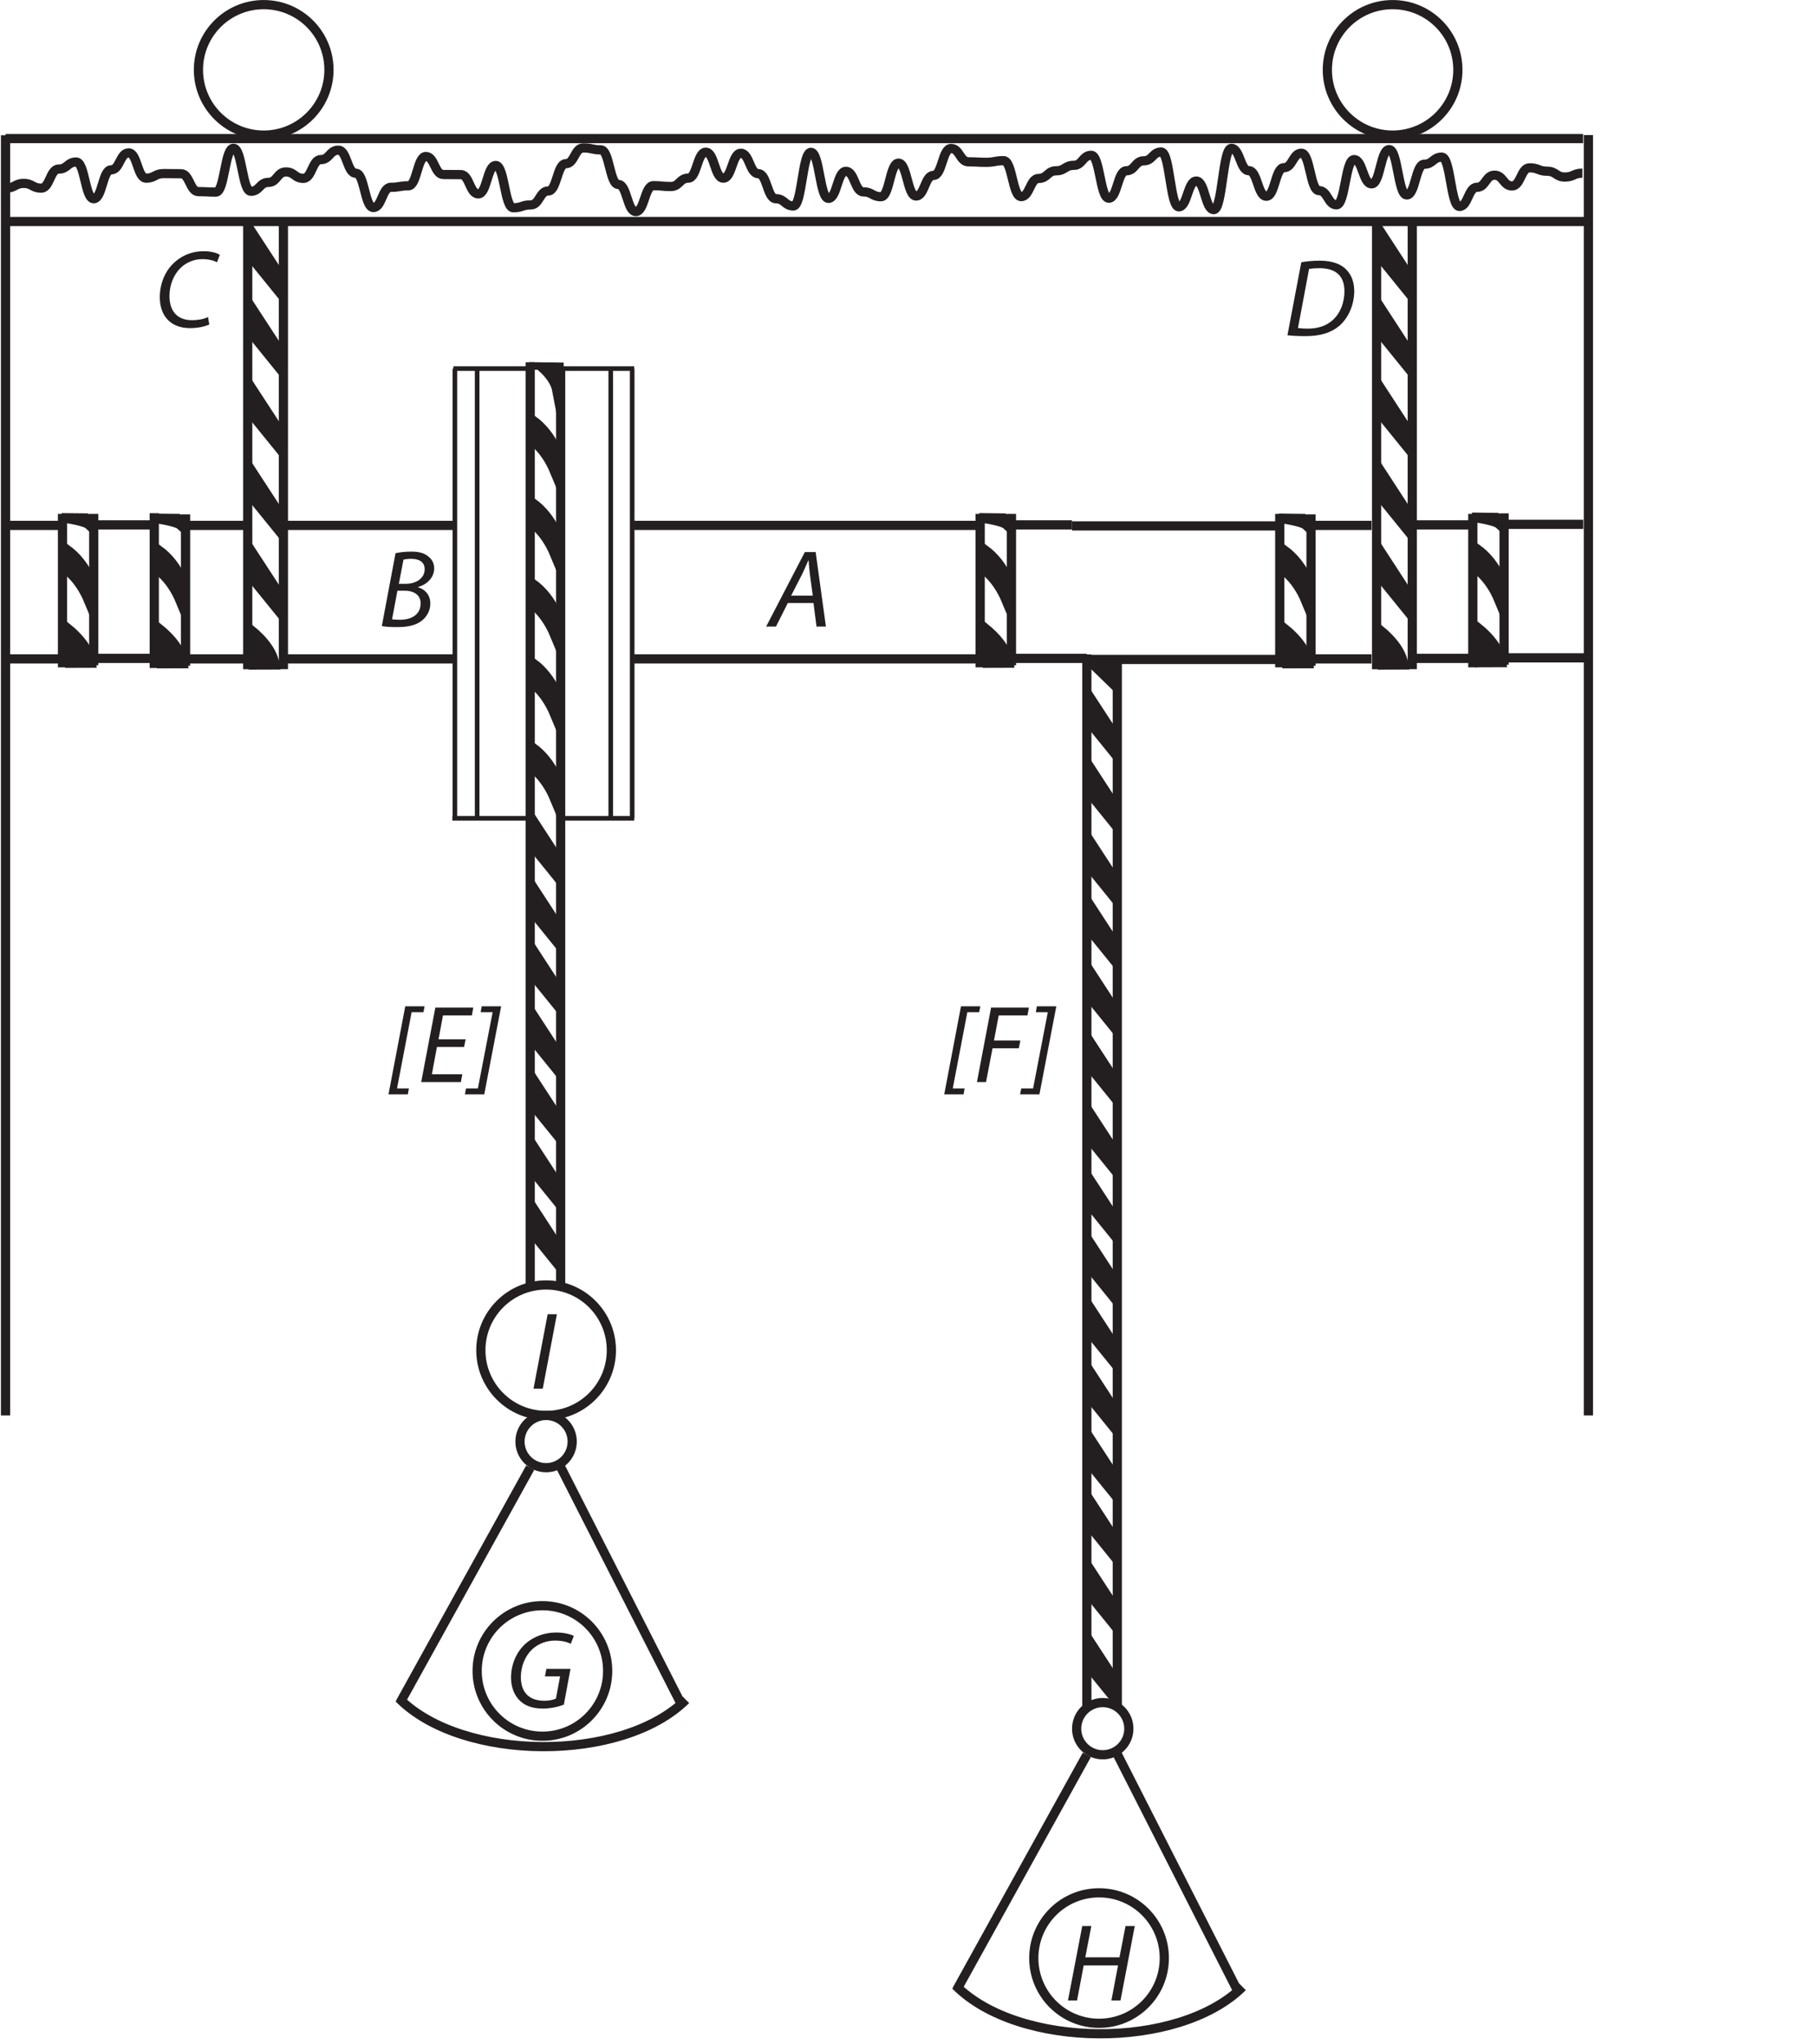 <?xml version="1.0" encoding="UTF-8"?><svg xmlns="http://www.w3.org/2000/svg" xmlns:xlink="http://www.w3.org/1999/xlink" viewBox="0 0 196.623 221.354" width="190.793pt" height="214.79pt" version="1.2">
<defs>
<g>
<symbol overflow="visible" id="glyph0-0">
<path style="stroke:none;" d="M 0 0 L 5.984 0 L 5.984 -8.375 L 0 -8.375 Z M 3 -4.734 L 0.953 -7.781 L 5.031 -7.781 Z M 3.344 -4.188 L 5.391 -7.234 L 5.391 -1.141 Z M 0.953 -0.594 L 3 -3.656 L 5.031 -0.594 Z M 0.594 -7.234 L 2.641 -4.188 L 0.594 -1.141 Z "/>
</symbol>
<symbol overflow="visible" id="glyph0-1">
<path style="stroke:none;" d="M 7.031 -4.219 L 4.422 -4.219 L 4.266 -3.406 L 5.906 -3.406 L 5.453 -1 C 5.156 -0.859 4.703 -0.766 4.219 -0.766 C 2.422 -0.766 1.656 -1.797 1.656 -3.344 C 1.656 -4.453 2.109 -5.594 2.859 -6.312 C 3.531 -6.938 4.406 -7.281 5.359 -7.281 C 6.094 -7.281 6.641 -7.141 7.062 -6.938 L 7.391 -7.781 C 7.141 -7.922 6.469 -8.156 5.484 -8.156 C 4.188 -8.156 3.031 -7.703 2.172 -6.953 C 1.125 -6.016 0.594 -4.625 0.594 -3.281 C 0.594 -2.484 0.797 -1.609 1.406 -0.922 C 2.016 -0.234 2.891 0.078 4.031 0.078 C 4.984 0.078 5.844 -0.156 6.312 -0.344 Z "/>
</symbol>
<symbol overflow="visible" id="glyph0-2">
<path style="stroke:none;" d="M 1.922 -8.062 L 0.375 0 L 1.359 0 L 2.078 -3.797 L 5.797 -3.797 L 5.078 0 L 6.062 0 L 7.609 -8.062 L 6.609 -8.062 L 5.953 -4.672 L 2.25 -4.672 L 2.906 -8.062 Z "/>
</symbol>
<symbol overflow="visible" id="glyph0-3">
<path style="stroke:none;" d="M 4.797 -2.547 L 5.125 0 L 6.141 0 L 5.031 -8.062 L 3.859 -8.062 L -0.328 0 L 0.734 0 L 2.016 -2.547 Z M 2.375 -3.344 L 3.578 -5.688 C 3.812 -6.172 4.016 -6.672 4.234 -7.156 L 4.266 -7.156 C 4.297 -6.672 4.359 -6.094 4.406 -5.672 L 4.719 -3.344 Z "/>
</symbol>
<symbol overflow="visible" id="glyph0-4">
<path style="stroke:none;" d="M 0.391 -0.062 C 0.766 0.016 1.359 0.047 2.062 0.047 C 3.141 0.047 4.031 -0.125 4.672 -0.609 C 5.188 -1 5.641 -1.656 5.641 -2.484 C 5.656 -3.453 5.031 -4.062 4.312 -4.266 L 4.312 -4.297 C 5.234 -4.531 6.062 -5.297 6.062 -6.312 C 6.062 -6.828 5.844 -7.266 5.469 -7.562 C 5.031 -7.953 4.438 -8.125 3.609 -8.125 C 2.953 -8.125 2.375 -8.062 1.875 -7.953 Z M 2.734 -7.25 C 2.891 -7.297 3.203 -7.344 3.562 -7.344 C 4.438 -7.344 5.031 -7 5.031 -6.219 C 5.031 -5.25 4.125 -4.641 2.984 -4.641 L 2.234 -4.641 Z M 2.078 -3.891 L 2.891 -3.891 C 3.797 -3.891 4.594 -3.469 4.594 -2.531 C 4.594 -1.234 3.5 -0.734 2.328 -0.75 C 2.047 -0.75 1.75 -0.766 1.5 -0.797 Z "/>
</symbol>
<symbol overflow="visible" id="glyph0-5">
<path style="stroke:none;" d="M 0.391 -0.047 C 0.906 0.016 1.641 0.047 2.344 0.047 C 3.891 0.047 5.062 -0.281 6 -1.062 C 7.031 -1.953 7.625 -3.406 7.625 -4.859 C 7.609 -5.875 7.281 -6.594 6.859 -7.047 C 6.266 -7.75 5.25 -8.125 3.891 -8.125 C 3.188 -8.125 2.5 -8.062 1.891 -7.953 Z M 2.734 -7.234 C 3.047 -7.281 3.484 -7.312 3.844 -7.312 C 5.859 -7.312 6.562 -6.25 6.562 -4.812 C 6.562 -3.672 6.172 -2.578 5.453 -1.844 C 4.781 -1.156 3.859 -0.766 2.578 -0.766 C 2.281 -0.766 1.891 -0.781 1.531 -0.828 Z "/>
</symbol>
<symbol overflow="visible" id="glyph0-6">
<path style="stroke:none;" d="M 5.812 -1.078 C 5.375 -0.844 4.703 -0.734 4.094 -0.734 C 2.297 -0.734 1.641 -1.922 1.641 -3.359 C 1.641 -4.578 2.125 -5.719 2.875 -6.422 C 3.5 -7.016 4.344 -7.344 5.188 -7.344 C 5.906 -7.344 6.469 -7.188 6.781 -7 L 7.094 -7.797 C 6.875 -7.969 6.25 -8.203 5.344 -8.203 C 4.172 -8.203 3.141 -7.812 2.312 -7.109 C 1.203 -6.188 0.594 -4.734 0.594 -3.219 C 0.594 -1.156 1.812 0.125 3.859 0.125 C 4.766 0.125 5.5 -0.062 5.953 -0.266 Z "/>
</symbol>
<symbol overflow="visible" id="glyph0-7">
<path style="stroke:none;" d="M 1.891 -8.062 L 0.359 0 L 1.359 0 L 2.891 -8.062 Z "/>
</symbol>
<symbol overflow="visible" id="glyph0-8">
<path style="stroke:none;" d="M 2.328 1.328 L 2.438 0.688 L 1.156 0.688 L 2.734 -7.562 L 4.016 -7.562 L 4.141 -8.203 L 2.047 -8.203 L 0.234 1.328 Z "/>
</symbol>
<symbol overflow="visible" id="glyph0-9">
<path style="stroke:none;" d="M 5.188 -4.625 L 2.25 -4.625 L 2.734 -7.219 L 5.859 -7.219 L 6.016 -8.062 L 1.906 -8.062 L 0.375 0 L 4.672 0 L 4.828 -0.844 L 1.531 -0.844 L 2.078 -3.797 L 5.016 -3.797 Z "/>
</symbol>
<symbol overflow="visible" id="glyph0-10">
<path style="stroke:none;" d="M 1.297 -8.203 L 1.188 -7.562 L 2.484 -7.562 L 0.891 0.688 L -0.391 0.688 L -0.516 1.328 L 1.578 1.328 L 3.406 -8.203 Z "/>
</symbol>
<symbol overflow="visible" id="glyph0-11">
<path style="stroke:none;" d="M 0.375 0 L 1.359 0 L 2.062 -3.656 L 4.906 -3.656 L 5.078 -4.5 L 2.219 -4.5 L 2.734 -7.219 L 5.844 -7.219 L 6 -8.062 L 1.906 -8.062 Z "/>
</symbol>
</g>
<clipPath id="clip1">
  <path d="M 89 200 L 149 200 L 149 220.711 L 89 220.711 Z "/>
</clipPath>
<clipPath id="clip2">
  <path d="M 89 175 L 132 175 L 132 220.711 L 89 220.711 Z "/>
</clipPath>
<clipPath id="clip3">
  <path d="M 106 175 L 149 175 L 149 220.711 L 106 220.711 Z "/>
</clipPath>
<clipPath id="clip4">
  <path d="M 97 190 L 141 190 L 141 220.711 L 97 220.711 Z "/>
</clipPath>
<clipPath id="clip5">
  <path d="M 0.098 14 L 2 14 L 2 154 L 0.098 154 Z "/>
</clipPath>
<clipPath id="clip6">
  <path d="M 0.098 14 L 172 14 L 172 16 L 0.098 16 Z "/>
</clipPath>
<clipPath id="clip7">
  <path d="M 0.098 23 L 173 23 L 173 25 L 0.098 25 Z "/>
</clipPath>
<clipPath id="clip8">
  <path d="M 0.098 53 L 24 53 L 24 86 L 0.098 86 Z "/>
</clipPath>
<clipPath id="clip9">
  <path d="M 0.098 41 L 24 41 L 24 71 L 0.098 71 Z "/>
</clipPath>
<clipPath id="clip10">
  <path d="M 0.098 45 L 24 45 L 24 80 L 0.098 80 Z "/>
</clipPath>
<clipPath id="clip11">
  <path d="M 0.098 56 L 8 56 L 8 58 L 0.098 58 Z "/>
</clipPath>
<clipPath id="clip12">
  <path d="M 0.098 70 L 8 70 L 8 72 L 0.098 72 Z "/>
</clipPath>
<clipPath id="clip13">
  <path d="M 0.098 1 L 186 1 L 186 38 L 0.098 38 Z "/>
</clipPath>
</defs>
<g id="surface1">
<path style="fill:none;stroke-width:1;stroke-linecap:butt;stroke-linejoin:miter;stroke:rgb(13.73%,12.16%,12.549%);stroke-opacity:1;stroke-miterlimit:10;" d="M -0.001 -0.002 C 6.859 -6.936 24.245 -7.034 31.179 -0.174 " transform="matrix(0.997,0,0,-0.997,43.181,183.877)"/>
<path style="fill:none;stroke-width:1;stroke-linecap:butt;stroke-linejoin:miter;stroke:rgb(13.73%,12.16%,12.549%);stroke-opacity:1;stroke-miterlimit:10;" d="M 0.001 0.001 L 14.12 25.508 " transform="matrix(0.997,0,0,-0.997,43.327,184.352)"/>
<path style="fill:none;stroke-width:1;stroke-linecap:butt;stroke-linejoin:miter;stroke:rgb(13.73%,12.16%,12.549%);stroke-opacity:1;stroke-miterlimit:10;" d="M 0.001 0.001 L -13.04 25.642 " transform="matrix(0.997,0,0,-0.997,73.706,184.419)"/>
<g style="fill:rgb(13.73%,12.16%,12.549%);fill-opacity:1;">
  <use xlink:href="#glyph0-1" x="54.737" y="184.92"/>
</g>
<path style="fill:none;stroke-width:1;stroke-linecap:butt;stroke-linejoin:miter;stroke:rgb(13.73%,12.16%,12.549%);stroke-opacity:1;stroke-miterlimit:10;" d="M 0.001 -0 C 0.001 -3.914 -3.172 -7.087 -7.086 -7.087 C -10.999 -7.087 -14.173 -3.914 -14.173 -0 C -14.173 3.914 -10.999 7.087 -7.086 7.087 C -3.172 7.087 0.001 3.914 0.001 -0 Z " transform="matrix(0.997,0,0,-0.997,65.792,180.926)"/>
<path style="fill:none;stroke-width:1;stroke-linecap:butt;stroke-linejoin:miter;stroke:rgb(13.73%,12.16%,12.549%);stroke-opacity:1;stroke-miterlimit:10;" d="M -0.001 -0 C -0.001 -1.568 -1.27 -2.837 -2.834 -2.837 C -4.401 -2.837 -5.67 -1.568 -5.67 -0 C -5.67 1.567 -4.401 2.836 -2.834 2.836 C -1.27 2.836 -0.001 1.567 -0.001 -0 Z " transform="matrix(0.997,0,0,-0.997,61.954,156.089)"/>
<g clip-path="url(#clip1)" clip-rule="nonzero">
<path style="fill:none;stroke-width:1;stroke-linecap:butt;stroke-linejoin:miter;stroke:rgb(13.73%,12.16%,12.549%);stroke-opacity:1;stroke-miterlimit:10;" d="M -0.001 0.001 C 6.859 -6.937 24.246 -7.035 31.18 -0.175 " transform="matrix(0.997,0,0,-0.997,103.45,214.966)"/>
</g>
<g clip-path="url(#clip2)" clip-rule="nonzero">
<path style="fill:none;stroke-width:1;stroke-linecap:butt;stroke-linejoin:miter;stroke:rgb(13.73%,12.16%,12.549%);stroke-opacity:1;stroke-miterlimit:10;" d="M 0.002 -0 L 14.121 25.507 " transform="matrix(0.997,0,0,-0.997,103.596,215.441)"/>
</g>
<g clip-path="url(#clip3)" clip-rule="nonzero">
<path style="fill:none;stroke-width:1;stroke-linecap:butt;stroke-linejoin:miter;stroke:rgb(13.73%,12.16%,12.549%);stroke-opacity:1;stroke-miterlimit:10;" d="M 0.002 0 L -13.04 25.645 " transform="matrix(0.997,0,0,-0.997,133.975,215.508)"/>
</g>
<g style="fill:rgb(13.73%,12.16%,12.549%);fill-opacity:1;">
  <use xlink:href="#glyph0-2" x="115.256" y="216.607"/>
</g>
<g clip-path="url(#clip4)" clip-rule="nonzero">
<path style="fill:none;stroke-width:1;stroke-linecap:butt;stroke-linejoin:miter;stroke:rgb(13.73%,12.16%,12.549%);stroke-opacity:1;stroke-miterlimit:10;" d="M 0.002 -0.001 C 0.002 -3.915 -3.171 -7.084 -7.085 -7.084 C -10.999 -7.084 -14.172 -3.915 -14.172 -0.001 C -14.172 3.913 -10.999 7.086 -7.085 7.086 C -3.171 7.086 0.002 3.913 0.002 -0.001 Z " transform="matrix(0.997,0,0,-0.997,126.061,212.015)"/>
</g>
<path style="fill:none;stroke-width:1;stroke-linecap:butt;stroke-linejoin:miter;stroke:rgb(13.73%,12.16%,12.549%);stroke-opacity:1;stroke-miterlimit:10;" d="M -0 -0.002 C -0 -1.565 -1.27 -2.834 -2.837 -2.834 C -4.4 -2.834 -5.669 -1.565 -5.669 -0.002 C -5.669 1.565 -4.4 2.835 -2.837 2.835 C -1.27 2.835 -0 1.565 -0 -0.002 Z " transform="matrix(0.997,0,0,-0.997,122.223,187.178)"/>
<g clip-path="url(#clip5)" clip-rule="nonzero">
<path style="fill:none;stroke-width:1;stroke-linecap:butt;stroke-linejoin:miter;stroke:rgb(13.73%,12.16%,12.549%);stroke-opacity:1;stroke-miterlimit:10;" d="M 0.001 0.002 L 0.001 139.039 " transform="matrix(0.997,0,0,-0.997,0.597,153.264)"/>
</g>
<path style="fill:none;stroke-width:1;stroke-linecap:butt;stroke-linejoin:miter;stroke:rgb(13.73%,12.16%,12.549%);stroke-opacity:1;stroke-miterlimit:10;" d="M 0.002 0.002 L 0.002 139.059 " transform="matrix(0.997,0,0,-0.997,171.979,153.264)"/>
<path style="fill:none;stroke-width:1;stroke-linecap:butt;stroke-linejoin:miter;stroke:rgb(13.73%,12.16%,12.549%);stroke-opacity:1;stroke-miterlimit:10;" d="M 0.001 0 L 18.625 0 " transform="matrix(0.997,0,0,-0.997,30.683,56.887)"/>
<g clip-path="url(#clip6)" clip-rule="nonzero">
<path style="fill:none;stroke-width:1;stroke-linecap:butt;stroke-linejoin:miter;stroke:rgb(13.73%,12.16%,12.549%);stroke-opacity:1;stroke-miterlimit:10;" d="M 0.001 0.002 L 171.324 0.002 " transform="matrix(0.997,0,0,-0.997,0.597,15.009)"/>
</g>
<g clip-path="url(#clip7)" clip-rule="nonzero">
<path style="fill:none;stroke-width:1;stroke-linecap:butt;stroke-linejoin:miter;stroke:rgb(13.73%,12.16%,12.549%);stroke-opacity:1;stroke-miterlimit:10;" d="M 0.001 -0.001 L 171.884 -0.001 " transform="matrix(0.997,0,0,-0.997,0.596,23.983)"/>
</g>
<g style="fill:rgb(13.73%,12.16%,12.549%);fill-opacity:1;">
  <use xlink:href="#glyph0-3" x="83.282" y="67.841"/>
</g>
<g style="fill:rgb(13.73%,12.16%,12.549%);fill-opacity:1;">
  <use xlink:href="#glyph0-4" x="40.95" y="67.853"/>
</g>
<g style="fill:rgb(13.73%,12.16%,12.549%);fill-opacity:1;">
  <use xlink:href="#glyph0-5" x="139.004" y="36.349"/>
</g>
<g style="fill:rgb(13.73%,12.16%,12.549%);fill-opacity:1;">
  <use xlink:href="#glyph0-6" x="16.708" y="35.403"/>
</g>
<path style="fill:none;stroke-width:1;stroke-linecap:butt;stroke-linejoin:miter;stroke:rgb(13.73%,12.16%,12.549%);stroke-opacity:1;stroke-miterlimit:10;" d="M 0.001 0.001 L 0.001 48.646 " transform="matrix(0.997,0,0,-0.997,30.683,72.458)"/>
<path style="fill:none;stroke-width:1;stroke-linecap:butt;stroke-linejoin:miter;stroke:rgb(13.73%,12.16%,12.549%);stroke-opacity:1;stroke-miterlimit:10;" d="M 0.001 -0.001 C 0.001 -3.915 -3.172 -7.084 -7.086 -7.084 C -10.999 -7.084 -14.173 -3.915 -14.173 -0.001 C -14.173 3.912 -10.999 7.086 -7.086 7.086 C -3.172 7.086 0.001 3.912 0.001 -0.001 Z " transform="matrix(0.997,0,0,-0.997,66.194,146.198)"/>
<g style="fill:rgb(13.73%,12.16%,12.549%);fill-opacity:1;">
  <use xlink:href="#glyph0-7" x="57.405" y="150.364"/>
</g>
<path style="fill:none;stroke-width:0.5;stroke-linecap:butt;stroke-linejoin:miter;stroke:rgb(13.73%,12.16%,12.549%);stroke-opacity:1;stroke-miterlimit:10;" d="M 0.001 0 L 0.001 48.834 " transform="matrix(0.997,0,0,-0.997,66.124,88.602)"/>
<path style="fill:none;stroke-width:0.5;stroke-linecap:butt;stroke-linejoin:miter;stroke:rgb(13.73%,12.16%,12.549%);stroke-opacity:1;stroke-miterlimit:10;" d="M 0.001 0 L 0.001 48.834 " transform="matrix(0.997,0,0,-0.997,51.66,88.602)"/>
<path style="fill:none;stroke-width:1;stroke-linecap:butt;stroke-linejoin:miter;stroke:rgb(13.73%,12.16%,12.549%);stroke-opacity:1;stroke-miterlimit:10;" d="M -0.001 -0.001 L -0.001 99.777 " transform="matrix(0.997,0,0,-0.997,60.704,139.178)"/>
<path style="fill:none;stroke-width:1;stroke-linecap:butt;stroke-linejoin:miter;stroke:rgb(13.73%,12.16%,12.549%);stroke-opacity:1;stroke-miterlimit:10;" d="M 0.001 -0.002 L 0.001 100.063 " transform="matrix(0.997,0,0,-0.997,57.405,138.99)"/>
<path style="fill:none;stroke-width:0.5;stroke-linecap:butt;stroke-linejoin:miter;stroke:rgb(13.73%,12.16%,12.549%);stroke-opacity:1;stroke-miterlimit:10;" d="M -0.001 -0.001 L 8.336 -0.001 " transform="matrix(0.997,0,0,-0.997,49.094,39.909)"/>
<path style="fill:none;stroke-width:0.5;stroke-linecap:butt;stroke-linejoin:miter;stroke:rgb(13.73%,12.16%,12.549%);stroke-opacity:1;stroke-miterlimit:10;" d="M 0.002 0 L 0.002 48.834 " transform="matrix(0.997,0,0,-0.997,68.447,88.602)"/>
<path style="fill:none;stroke-width:0.5;stroke-linecap:butt;stroke-linejoin:miter;stroke:rgb(13.73%,12.16%,12.549%);stroke-opacity:1;stroke-miterlimit:10;" d="M 0 0 L 0 48.834 " transform="matrix(0.997,0,0,-0.997,49.253,88.602)"/>
<path style="fill:none;stroke-width:0.5;stroke-linecap:butt;stroke-linejoin:miter;stroke:rgb(13.73%,12.16%,12.549%);stroke-opacity:1;stroke-miterlimit:10;" d="M 0.002 0 L 8.221 0 " transform="matrix(0.997,0,0,-0.997,48.975,88.602)"/>
<path style="fill:none;stroke-width:1;stroke-linecap:butt;stroke-linejoin:miter;stroke:rgb(13.73%,12.16%,12.549%);stroke-opacity:1;stroke-miterlimit:10;" d="M 0.001 0.001 L 18.625 0.001 " transform="matrix(0.997,0,0,-0.997,30.683,71.345)"/>
<path style="fill:none;stroke-width:0.5;stroke-linecap:butt;stroke-linejoin:miter;stroke:rgb(13.73%,12.16%,12.549%);stroke-opacity:1;stroke-miterlimit:10;" d="M 0.002 0 L 7.939 0 " transform="matrix(0.997,0,0,-0.997,60.752,88.602)"/>
<path style="fill:none;stroke-width:0.5;stroke-linecap:butt;stroke-linejoin:miter;stroke:rgb(13.73%,12.16%,12.549%);stroke-opacity:1;stroke-miterlimit:10;" d="M 0.001 -0.001 L 8.079 -0.001 " transform="matrix(0.997,0,0,-0.997,60.609,39.909)"/>
<path style="fill:none;stroke-width:0.25;stroke-linecap:butt;stroke-linejoin:miter;stroke:rgb(13.73%,12.16%,12.549%);stroke-opacity:1;stroke-miterlimit:10;" d="M -0.002 -0.001 L 8.335 -0.001 " transform="matrix(0.997,0,0,-0.997,53.342,39.909)"/>
<path style=" stroke:none;fill-rule:nonzero;fill:rgb(13.73%,12.16%,12.549%);fill-opacity:1;" d="M 60.531 39.754 C 60.52 40.602 60.441 41.453 60.301 42.305 C 60.141 41.445 59.578 40.586 58.613 39.73 C 59.254 39.738 59.895 39.746 60.531 39.754 "/>
<path style="fill:none;stroke-width:1;stroke-linecap:butt;stroke-linejoin:miter;stroke:rgb(13.73%,12.16%,12.549%);stroke-opacity:1;stroke-miterlimit:10;" d="M 0 -0.001 C -0.012 -0.851 -0.09 -1.706 -0.231 -2.56 C -0.392 -1.698 -0.956 -0.836 -1.923 0.022 C -1.281 0.014 -0.638 0.007 0 -0.001 Z " transform="matrix(0.997,0,0,-0.997,60.531,39.753)"/>
<path style="fill-rule:nonzero;fill:rgb(13.73%,12.16%,12.549%);fill-opacity:1;stroke-width:1;stroke-linecap:butt;stroke-linejoin:miter;stroke:rgb(13.73%,12.16%,12.549%);stroke-opacity:1;stroke-miterlimit:10;" d="M 0.002 -0.001 L -0.163 -2.344 L -2.651 0.074 Z " transform="matrix(0.997,0,0,-0.997,120.49,71.55)"/>
<path style="fill-rule:nonzero;fill:rgb(13.73%,12.16%,12.549%);fill-opacity:1;stroke-width:1;stroke-linecap:butt;stroke-linejoin:miter;stroke:rgb(13.73%,12.16%,12.549%);stroke-opacity:1;stroke-miterlimit:10;" d="M 0 -0.001 L 0.024 -2.148 L -2.315 0.735 L -2.342 3.599 Z " transform="matrix(0.997,0,0,-0.997,60.285,120.753)"/>
<path style="fill-rule:nonzero;fill:rgb(13.73%,12.16%,12.549%);fill-opacity:1;stroke-width:1;stroke-linecap:butt;stroke-linejoin:miter;stroke:rgb(13.73%,12.16%,12.549%);stroke-opacity:1;stroke-miterlimit:10;" d="M 0.001 0.002 L 0.02 -2.145 L -2.315 0.734 L -2.342 3.598 Z " transform="matrix(0.997,0,0,-0.997,120.554,181.65)"/>
<path style="fill-rule:nonzero;fill:rgb(13.73%,12.16%,12.549%);fill-opacity:1;stroke-width:1;stroke-linecap:butt;stroke-linejoin:miter;stroke:rgb(13.73%,12.16%,12.549%);stroke-opacity:1;stroke-miterlimit:10;" d="M 0.001 0 L 0.021 -2.147 L -2.314 0.733 L -2.342 3.601 Z " transform="matrix(0.997,0,0,-0.997,60.073,134.395)"/>
<path style="fill-rule:nonzero;fill:rgb(13.73%,12.16%,12.549%);fill-opacity:1;stroke-width:1;stroke-linecap:butt;stroke-linejoin:miter;stroke:rgb(13.73%,12.16%,12.549%);stroke-opacity:1;stroke-miterlimit:10;" d="M 0.001 0.001 L 0.021 -2.146 L -2.314 0.734 L -2.342 3.601 Z " transform="matrix(0.997,0,0,-0.997,60.073,127.653)"/>
<path style="fill-rule:nonzero;fill:rgb(13.73%,12.16%,12.549%);fill-opacity:1;stroke-width:1;stroke-linecap:butt;stroke-linejoin:miter;stroke:rgb(13.73%,12.16%,12.549%);stroke-opacity:1;stroke-miterlimit:10;" d="M 0 -0.002 L 0.024 -2.149 L -2.311 0.735 L -2.343 3.598 Z " transform="matrix(0.997,0,0,-0.997,59.883,113.209)"/>
<path style="fill-rule:nonzero;fill:rgb(13.73%,12.16%,12.549%);fill-opacity:1;stroke-width:1;stroke-linecap:butt;stroke-linejoin:miter;stroke:rgb(13.73%,12.16%,12.549%);stroke-opacity:1;stroke-miterlimit:10;" d="M 0.001 -0.001 L 0.02 -2.148 L -2.315 0.736 L -2.342 3.6 Z " transform="matrix(0.997,0,0,-0.997,120.554,94.96)"/>
<path style="fill-rule:nonzero;fill:rgb(13.73%,12.16%,12.549%);fill-opacity:1;stroke-width:1;stroke-linecap:butt;stroke-linejoin:miter;stroke:rgb(13.73%,12.16%,12.549%);stroke-opacity:1;stroke-miterlimit:10;" d="M 0 0 L 0.024 -2.147 L -2.311 0.733 L -2.343 3.601 Z " transform="matrix(0.997,0,0,-0.997,59.883,106.188)"/>
<path style="fill-rule:nonzero;fill:rgb(13.73%,12.16%,12.549%);fill-opacity:1;stroke-width:1;stroke-linecap:butt;stroke-linejoin:miter;stroke:rgb(13.73%,12.16%,12.549%);stroke-opacity:1;stroke-miterlimit:10;" d="M 0.001 -0.002 L 0.02 -2.149 L -2.315 0.735 L -2.342 3.598 Z " transform="matrix(0.997,0,0,-0.997,120.554,109.053)"/>
<path style="fill-rule:nonzero;fill:rgb(13.73%,12.16%,12.549%);fill-opacity:1;stroke-width:1;stroke-linecap:butt;stroke-linejoin:miter;stroke:rgb(13.73%,12.16%,12.549%);stroke-opacity:1;stroke-miterlimit:10;" d="M 0.002 0 L 0.021 -2.147 L -2.313 0.733 L -2.345 3.601 Z " transform="matrix(0.997,0,0,-0.997,120.342,79.059)"/>
<path style="fill-rule:nonzero;fill:rgb(13.73%,12.16%,12.549%);fill-opacity:1;stroke-width:1;stroke-linecap:butt;stroke-linejoin:miter;stroke:rgb(13.73%,12.16%,12.549%);stroke-opacity:1;stroke-miterlimit:10;" d="M 0 0.001 L 0.024 -2.145 L -2.311 0.734 L -2.343 3.602 Z " transform="matrix(0.997,0,0,-0.997,59.883,99.388)"/>
<path style="fill-rule:nonzero;fill:rgb(13.73%,12.16%,12.549%);fill-opacity:1;stroke-width:1;stroke-linecap:butt;stroke-linejoin:miter;stroke:rgb(13.73%,12.16%,12.549%);stroke-opacity:1;stroke-miterlimit:10;" d="M 0.002 0 L 0.021 -2.147 L -2.313 0.733 L -2.345 3.6 Z " transform="matrix(0.997,0,0,-0.997,120.342,173.477)"/>
<path style="fill-rule:nonzero;fill:rgb(13.73%,12.16%,12.549%);fill-opacity:1;stroke-width:1;stroke-linecap:butt;stroke-linejoin:miter;stroke:rgb(13.73%,12.16%,12.549%);stroke-opacity:1;stroke-miterlimit:10;" d="M 0.001 -0 L 0.02 -2.147 L -2.315 0.732 L -2.342 3.6 Z " transform="matrix(0.997,0,0,-0.997,120.152,116.074)"/>
<path style="fill-rule:nonzero;fill:rgb(13.73%,12.16%,12.549%);fill-opacity:1;stroke-width:1;stroke-linecap:butt;stroke-linejoin:miter;stroke:rgb(13.73%,12.16%,12.549%);stroke-opacity:1;stroke-miterlimit:10;" d="M -0 -0.001 L 0.023 -2.148 L -2.312 0.735 L -2.343 3.599 Z " transform="matrix(0.997,0,0,-0.997,60.285,92.772)"/>
<path style=" stroke:none;fill-rule:nonzero;fill:rgb(13.73%,12.16%,12.549%);fill-opacity:1;" d="M 60.219 66.359 C 60.164 67.16 60.105 67.957 60.047 68.758 C 59.527 67.508 58.84 66.488 57.977 65.691 C 57.883 64.852 57.789 64.016 57.688 63.18 C 58.746 63.957 59.59 65.016 60.219 66.359 "/>
<path style="fill:none;stroke-width:1;stroke-linecap:butt;stroke-linejoin:miter;stroke:rgb(13.73%,12.16%,12.549%);stroke-opacity:1;stroke-miterlimit:10;" d="M -0.002 0.001 C -0.057 -0.802 -0.115 -1.601 -0.174 -2.404 C -0.695 -1.151 -1.385 -0.128 -2.251 0.671 C -2.345 1.513 -2.439 2.352 -2.54 3.19 C -1.479 2.411 -0.633 1.349 -0.002 0.001 Z " transform="matrix(0.997,0,0,-0.997,60.221,66.361)"/>
<path style="fill-rule:nonzero;fill:rgb(13.73%,12.16%,12.549%);fill-opacity:1;stroke-width:1;stroke-linecap:butt;stroke-linejoin:miter;stroke:rgb(13.73%,12.16%,12.549%);stroke-opacity:1;stroke-miterlimit:10;" d="M 0.002 0.001 L 0.022 -2.146 L -2.313 0.733 L -2.345 3.601 Z " transform="matrix(0.997,0,0,-0.997,29.709,54.747)"/>
<path style="fill-rule:nonzero;fill:rgb(13.73%,12.16%,12.549%);fill-opacity:1;stroke-width:1;stroke-linecap:butt;stroke-linejoin:miter;stroke:rgb(13.73%,12.16%,12.549%);stroke-opacity:1;stroke-miterlimit:10;" d="M 0.001 -0.001 L 0.02 -2.148 L -2.315 0.736 L -2.342 3.599 Z " transform="matrix(0.997,0,0,-0.997,120.554,86.964)"/>
<path style="fill-rule:nonzero;fill:rgb(13.73%,12.16%,12.549%);fill-opacity:1;stroke-width:1;stroke-linecap:butt;stroke-linejoin:miter;stroke:rgb(13.73%,12.16%,12.549%);stroke-opacity:1;stroke-miterlimit:10;" d="M 0.001 -0.001 L 0.02 -2.148 L -2.315 0.735 L -2.342 3.599 Z " transform="matrix(0.997,0,0,-0.997,120.152,101.28)"/>
<path style=" stroke:none;fill-rule:nonzero;fill:rgb(13.73%,12.16%,12.549%);fill-opacity:1;" d="M 60.223 48.664 C 60.164 49.461 60.105 50.258 60.047 51.059 C 59.527 49.812 58.84 48.789 57.977 47.992 C 57.883 47.152 57.789 46.316 57.688 45.48 C 58.75 46.258 59.594 47.316 60.223 48.664 "/>
<path style="fill:none;stroke-width:1;stroke-linecap:butt;stroke-linejoin:miter;stroke:rgb(13.73%,12.16%,12.549%);stroke-opacity:1;stroke-miterlimit:10;" d="M 0.002 -0.002 C -0.057 -0.801 -0.116 -1.6 -0.175 -2.403 C -0.696 -1.154 -1.385 -0.127 -2.251 0.672 C -2.345 1.514 -2.439 2.353 -2.541 3.191 C -1.475 2.411 -0.629 1.35 0.002 -0.002 Z " transform="matrix(0.997,0,0,-0.997,60.221,48.662)"/>
<path style=" stroke:none;fill-rule:nonzero;fill:rgb(13.73%,12.16%,12.549%);fill-opacity:1;" d="M 60.223 57.621 C 60.164 58.422 60.105 59.219 60.047 60.02 C 59.527 58.77 58.84 57.75 57.977 56.953 C 57.883 56.113 57.789 55.277 57.688 54.441 C 58.75 55.219 59.594 56.277 60.223 57.621 "/>
<path style="fill:none;stroke-width:1;stroke-linecap:butt;stroke-linejoin:miter;stroke:rgb(13.73%,12.16%,12.549%);stroke-opacity:1;stroke-miterlimit:10;" d="M 0.002 0.002 C -0.057 -0.801 -0.116 -1.601 -0.175 -2.404 C -0.696 -1.15 -1.385 -0.128 -2.251 0.672 C -2.345 1.514 -2.439 2.352 -2.541 3.191 C -1.475 2.411 -0.629 1.349 0.002 0.002 Z " transform="matrix(0.997,0,0,-0.997,60.221,57.623)"/>
<path style=" stroke:none;fill-rule:nonzero;fill:rgb(13.73%,12.16%,12.549%);fill-opacity:1;" d="M 60.219 84.109 C 60.164 84.906 60.105 85.707 60.047 86.508 C 59.527 85.258 58.84 84.238 57.977 83.441 C 57.883 82.602 57.789 81.766 57.688 80.93 C 58.746 81.703 59.59 82.766 60.219 84.109 "/>
<path style="fill:none;stroke-width:1;stroke-linecap:butt;stroke-linejoin:miter;stroke:rgb(13.73%,12.16%,12.549%);stroke-opacity:1;stroke-miterlimit:10;" d="M -0.002 0.001 C -0.057 -0.799 -0.115 -1.602 -0.174 -2.405 C -0.695 -1.151 -1.385 -0.129 -2.251 0.671 C -2.345 1.513 -2.439 2.351 -2.54 3.19 C -1.479 2.414 -0.633 1.348 -0.002 0.001 Z " transform="matrix(0.997,0,0,-0.997,60.221,84.11)"/>
<path style=" stroke:none;fill-rule:nonzero;fill:rgb(13.73%,12.16%,12.549%);fill-opacity:1;" d="M 60.223 74.945 C 60.164 75.742 60.105 76.543 60.047 77.344 C 59.527 76.094 58.84 75.07 57.977 74.277 C 57.883 73.438 57.789 72.598 57.688 71.766 C 58.75 72.539 59.594 73.602 60.223 74.945 "/>
<path style="fill:none;stroke-width:1;stroke-linecap:butt;stroke-linejoin:miter;stroke:rgb(13.73%,12.16%,12.549%);stroke-opacity:1;stroke-miterlimit:10;" d="M 0.002 0 C -0.057 -0.799 -0.116 -1.602 -0.175 -2.405 C -0.696 -1.152 -1.385 -0.125 -2.251 0.67 C -2.345 1.512 -2.439 2.355 -2.541 3.189 C -1.475 2.413 -0.629 1.348 0.002 0 Z " transform="matrix(0.997,0,0,-0.997,60.221,74.945)"/>
<path style=" stroke:none;fill-rule:nonzero;fill:rgb(13.73%,12.16%,12.549%);fill-opacity:1;" d="M 26.996 68.039 C 26.922 69.363 27.035 70.688 27.328 72.012 C 28.145 72.012 28.961 72.008 29.777 72.004 C 29.582 70.684 28.652 69.363 26.996 68.039 "/>
<path style="fill:none;stroke-width:1;stroke-linecap:butt;stroke-linejoin:miter;stroke:rgb(13.73%,12.16%,12.549%);stroke-opacity:1;stroke-miterlimit:10;" d="M 0.001 -0.001 C -0.073 -1.329 0.041 -2.657 0.334 -3.985 C 1.153 -3.985 1.972 -3.981 2.791 -3.977 C 2.595 -2.653 1.662 -1.329 0.001 -0.001 Z " transform="matrix(0.997,0,0,-0.997,26.995,68.038)"/>
<path style="fill:none;stroke-width:1;stroke-linecap:butt;stroke-linejoin:miter;stroke:rgb(13.73%,12.16%,12.549%);stroke-opacity:1;stroke-miterlimit:10;" d="M 0.001 0.001 L 0.001 48.654 " transform="matrix(0.997,0,0,-0.997,26.819,72.466)"/>
<path style="fill-rule:nonzero;fill:rgb(13.73%,12.16%,12.549%);fill-opacity:1;stroke-width:1;stroke-linecap:butt;stroke-linejoin:miter;stroke:rgb(13.73%,12.16%,12.549%);stroke-opacity:1;stroke-miterlimit:10;" d="M 0.002 0.001 L 0.022 -2.146 L -2.313 0.734 L -2.345 3.601 Z " transform="matrix(0.997,0,0,-0.997,29.709,45.786)"/>
<path style="fill-rule:nonzero;fill:rgb(13.73%,12.16%,12.549%);fill-opacity:1;stroke-width:1;stroke-linecap:butt;stroke-linejoin:miter;stroke:rgb(13.73%,12.16%,12.549%);stroke-opacity:1;stroke-miterlimit:10;" d="M 0.002 -0.001 L 0.022 -2.148 L -2.313 0.736 L -2.345 3.599 Z " transform="matrix(0.997,0,0,-0.997,29.709,37.077)"/>
<path style="fill-rule:nonzero;fill:rgb(13.73%,12.16%,12.549%);fill-opacity:1;stroke-width:1;stroke-linecap:butt;stroke-linejoin:miter;stroke:rgb(13.73%,12.16%,12.549%);stroke-opacity:1;stroke-miterlimit:10;" d="M 0.002 -0.001 L 0.022 -2.148 L -2.313 0.736 L -2.345 3.6 Z " transform="matrix(0.997,0,0,-0.997,29.709,28.87)"/>
<path style="fill-rule:nonzero;fill:rgb(13.73%,12.16%,12.549%);fill-opacity:1;stroke-width:1;stroke-linecap:butt;stroke-linejoin:miter;stroke:rgb(13.73%,12.16%,12.549%);stroke-opacity:1;stroke-miterlimit:10;" d="M 0.002 -0 L 0.022 -2.147 L -2.313 0.732 L -2.345 3.6 Z " transform="matrix(0.997,0,0,-0.997,29.709,63.484)"/>
<path style="fill:none;stroke-width:1;stroke-linecap:butt;stroke-linejoin:miter;stroke:rgb(13.73%,12.16%,12.549%);stroke-opacity:1;stroke-miterlimit:10;" d="M 0.001 0.001 L 6.571 0.001 " transform="matrix(0.997,0,0,-0.997,20.089,71.345)"/>
<path style="fill:none;stroke-width:1;stroke-linecap:butt;stroke-linejoin:miter;stroke:rgb(13.73%,12.16%,12.549%);stroke-opacity:1;stroke-miterlimit:10;" d="M 0.001 0.001 L 6.571 0.001 " transform="matrix(0.997,0,0,-0.997,20.089,56.888)"/>
<path style="fill:none;stroke-width:1;stroke-linecap:butt;stroke-linejoin:miter;stroke:rgb(13.73%,12.16%,12.549%);stroke-opacity:1;stroke-miterlimit:10;" d="M 0.001 -0 L 0.001 16.442 " transform="matrix(0.997,0,0,-0.997,20.089,72.089)"/>
<path style="fill:none;stroke-width:1;stroke-linecap:butt;stroke-linejoin:miter;stroke:rgb(13.73%,12.16%,12.549%);stroke-opacity:1;stroke-miterlimit:10;" d="M -0.001 0.001 L -0.001 16.812 " transform="matrix(0.997,0,0,-0.997,16.704,72.329)"/>
<path style=" stroke:none;fill-rule:nonzero;fill:rgb(13.73%,12.16%,12.549%);fill-opacity:1;" d="M 17.055 67.898 C 16.984 69.223 17.098 70.547 17.391 71.871 C 18.207 71.871 19.02 71.867 19.84 71.863 C 19.645 70.543 18.715 69.219 17.055 67.898 "/>
<path style="fill:none;stroke-width:1;stroke-linecap:butt;stroke-linejoin:miter;stroke:rgb(13.73%,12.16%,12.549%);stroke-opacity:1;stroke-miterlimit:10;" d="M -0.002 -0.001 C -0.072 -1.329 0.041 -2.658 0.335 -3.986 C 1.154 -3.986 1.969 -3.982 2.792 -3.978 C 2.596 -2.654 1.663 -1.326 -0.002 -0.001 Z " transform="matrix(0.997,0,0,-0.997,17.056,67.897)"/>
<path style=" stroke:none;fill-rule:nonzero;fill:rgb(13.73%,12.16%,12.549%);fill-opacity:1;" d="M 19.289 56.141 C 19.602 56.391 19.691 56.641 19.559 56.887 C 19.281 56.629 18.301 56.367 16.609 56.109 C 17.523 56.121 18.418 56.133 19.289 56.141 "/>
<path style="fill:none;stroke-width:1;stroke-linecap:butt;stroke-linejoin:miter;stroke:rgb(13.73%,12.16%,12.549%);stroke-opacity:1;stroke-miterlimit:10;" d="M -0.001 0.002 C 0.312 -0.249 0.402 -0.5 0.269 -0.747 C -0.009 -0.488 -0.992 -0.226 -2.689 0.033 C -1.772 0.021 -0.875 0.009 -0.001 0.002 Z " transform="matrix(0.997,0,0,-0.997,19.29,56.142)"/>
<path style=" stroke:none;fill-rule:nonzero;fill:rgb(13.73%,12.16%,12.549%);fill-opacity:1;" d="M 19.707 62.719 C 19.648 63.516 19.59 64.316 19.531 65.117 C 19.016 63.867 18.324 62.844 17.465 62.051 C 17.371 61.211 17.273 60.371 17.176 59.539 C 18.234 60.312 19.078 61.375 19.707 62.719 "/>
<path style="fill:none;stroke-width:1;stroke-linecap:butt;stroke-linejoin:miter;stroke:rgb(13.73%,12.16%,12.549%);stroke-opacity:1;stroke-miterlimit:10;" d="M 0.001 0 C -0.058 -0.799 -0.117 -1.602 -0.176 -2.405 C -0.693 -1.152 -1.386 -0.125 -2.248 0.67 C -2.342 1.512 -2.44 2.355 -2.538 3.189 C -1.476 2.413 -0.63 1.348 0.001 0 Z " transform="matrix(0.997,0,0,-0.997,19.706,62.719)"/>
<path style="fill:none;stroke-width:1;stroke-linecap:butt;stroke-linejoin:miter;stroke:rgb(13.73%,12.16%,12.549%);stroke-opacity:1;stroke-miterlimit:10;" d="M -0.002 -0.001 L 6.572 -0.001 " transform="matrix(0.997,0,0,-0.997,10.15,71.289)"/>
<path style="fill:none;stroke-width:1;stroke-linecap:butt;stroke-linejoin:miter;stroke:rgb(13.73%,12.16%,12.549%);stroke-opacity:1;stroke-miterlimit:10;" d="M -0.002 -0.001 L 6.572 -0.001 " transform="matrix(0.997,0,0,-0.997,10.15,56.831)"/>
<path style="fill:none;stroke-width:1;stroke-linecap:butt;stroke-linejoin:miter;stroke:rgb(13.73%,12.16%,12.549%);stroke-opacity:1;stroke-miterlimit:10;" d="M -0.002 0.002 L -0.002 16.44 " transform="matrix(0.997,0,0,-0.997,10.15,72.033)"/>
<path style="fill:none;stroke-width:1;stroke-linecap:butt;stroke-linejoin:miter;stroke:rgb(13.73%,12.16%,12.549%);stroke-opacity:1;stroke-miterlimit:10;" d="M -0 0.001 L -0 16.667 " transform="matrix(0.997,0,0,-0.997,6.766,72.259)"/>
<path style=" stroke:none;fill-rule:nonzero;fill:rgb(13.73%,12.16%,12.549%);fill-opacity:1;" d="M 7.117 67.84 C 7.047 69.164 7.156 70.492 7.453 71.816 C 8.266 71.812 9.082 71.812 9.898 71.809 C 9.703 70.484 8.777 69.164 7.117 67.84 "/>
<g clip-path="url(#clip8)" clip-rule="nonzero">
<path style="fill:none;stroke-width:1;stroke-linecap:butt;stroke-linejoin:miter;stroke:rgb(13.73%,12.16%,12.549%);stroke-opacity:1;stroke-miterlimit:10;" d="M -0.001 0.001 C -0.071 -1.327 0.038 -2.659 0.336 -3.987 C 1.151 -3.983 1.97 -3.983 2.788 -3.98 C 2.593 -2.651 1.664 -1.327 -0.001 0.001 Z " transform="matrix(0.997,0,0,-0.997,7.118,67.841)"/>
</g>
<path style=" stroke:none;fill-rule:nonzero;fill:rgb(13.73%,12.16%,12.549%);fill-opacity:1;" d="M 9.352 56.086 C 9.664 56.336 9.75 56.582 9.621 56.832 C 9.344 56.57 8.359 56.312 6.672 56.055 C 7.586 56.062 8.477 56.074 9.352 56.086 "/>
<g clip-path="url(#clip9)" clip-rule="nonzero">
<path style="fill:none;stroke-width:1;stroke-linecap:butt;stroke-linejoin:miter;stroke:rgb(13.73%,12.16%,12.549%);stroke-opacity:1;stroke-miterlimit:10;" d="M -0 -0 C 0.313 -0.251 0.399 -0.498 0.27 -0.748 C -0.008 -0.486 -0.995 -0.227 -2.688 0.031 C -1.771 0.023 -0.878 0.012 -0 -0 Z " transform="matrix(0.997,0,0,-0.997,9.352,56.086)"/>
</g>
<path style=" stroke:none;fill-rule:nonzero;fill:rgb(13.73%,12.16%,12.549%);fill-opacity:1;" d="M 9.77 62.664 C 9.711 63.461 9.652 64.258 9.594 65.059 C 9.074 63.812 8.387 62.789 7.523 61.992 C 7.43 61.152 7.336 60.316 7.238 59.48 C 8.297 60.258 9.141 61.316 9.77 62.664 "/>
<g clip-path="url(#clip10)" clip-rule="nonzero">
<path style="fill:none;stroke-width:1;stroke-linecap:butt;stroke-linejoin:miter;stroke:rgb(13.73%,12.16%,12.549%);stroke-opacity:1;stroke-miterlimit:10;" d="M 0.001 -0.002 C -0.057 -0.801 -0.116 -1.6 -0.175 -2.403 C -0.696 -1.154 -1.385 -0.127 -2.251 0.672 C -2.345 1.514 -2.439 2.353 -2.537 3.191 C -1.476 2.412 -0.629 1.35 0.001 -0.002 Z " transform="matrix(0.997,0,0,-0.997,9.768,62.662)"/>
</g>
<g clip-path="url(#clip11)" clip-rule="nonzero">
<path style="fill:none;stroke-width:1;stroke-linecap:butt;stroke-linejoin:miter;stroke:rgb(13.73%,12.16%,12.549%);stroke-opacity:1;stroke-miterlimit:10;" d="M -0.001 0.001 L 6.573 0.001 " transform="matrix(0.997,0,0,-0.997,0.212,56.888)"/>
</g>
<g clip-path="url(#clip12)" clip-rule="nonzero">
<path style="fill:none;stroke-width:1;stroke-linecap:butt;stroke-linejoin:miter;stroke:rgb(13.73%,12.16%,12.549%);stroke-opacity:1;stroke-miterlimit:10;" d="M -0.001 0.001 L 6.573 0.001 " transform="matrix(0.997,0,0,-0.997,0.212,71.345)"/>
</g>
<g style="fill:rgb(13.73%,12.16%,12.549%);fill-opacity:1;">
  <use xlink:href="#glyph0-8" x="41.831" y="117.164"/>
  <use xlink:href="#glyph0-9" x="45.229" y="117.164"/>
  <use xlink:href="#glyph0-10" x="50.853" y="117.164"/>
</g>
<path style="fill:none;stroke-width:1;stroke-linecap:butt;stroke-linejoin:miter;stroke:rgb(13.73%,12.16%,12.549%);stroke-opacity:1;stroke-miterlimit:10;" d="M -0.002 0.001 L -0.002 48.646 " transform="matrix(0.997,0,0,-0.997,152.912,72.458)"/>
<path style="fill-rule:nonzero;fill:rgb(13.73%,12.16%,12.549%);fill-opacity:1;stroke-width:1;stroke-linecap:butt;stroke-linejoin:miter;stroke:rgb(13.73%,12.16%,12.549%);stroke-opacity:1;stroke-miterlimit:10;" d="M -0.001 0.001 L 0.023 -2.146 L -2.312 0.733 L -2.343 3.601 Z " transform="matrix(0.997,0,0,-0.997,151.938,54.747)"/>
<path style=" stroke:none;fill-rule:nonzero;fill:rgb(13.73%,12.16%,12.549%);fill-opacity:1;" d="M 149.223 68.039 C 149.152 69.363 149.266 70.688 149.559 72.012 C 150.371 72.012 151.188 72.008 152.004 72.004 C 151.809 70.684 150.883 69.363 149.223 68.039 "/>
<path style="fill:none;stroke-width:1;stroke-linecap:butt;stroke-linejoin:miter;stroke:rgb(13.73%,12.16%,12.549%);stroke-opacity:1;stroke-miterlimit:10;" d="M -0.001 -0.001 C -0.072 -1.329 0.042 -2.657 0.336 -3.985 C 1.151 -3.985 1.969 -3.981 2.788 -3.977 C 2.592 -2.653 1.664 -1.329 -0.001 -0.001 Z " transform="matrix(0.997,0,0,-0.997,149.224,68.038)"/>
<path style="fill:none;stroke-width:1;stroke-linecap:butt;stroke-linejoin:miter;stroke:rgb(13.73%,12.16%,12.549%);stroke-opacity:1;stroke-miterlimit:10;" d="M -0.001 0.001 L -0.001 48.654 " transform="matrix(0.997,0,0,-0.997,149.048,72.466)"/>
<path style="fill-rule:nonzero;fill:rgb(13.73%,12.16%,12.549%);fill-opacity:1;stroke-width:1;stroke-linecap:butt;stroke-linejoin:miter;stroke:rgb(13.73%,12.16%,12.549%);stroke-opacity:1;stroke-miterlimit:10;" d="M -0.001 0.001 L 0.023 -2.146 L -2.312 0.734 L -2.343 3.601 Z " transform="matrix(0.997,0,0,-0.997,151.938,45.786)"/>
<path style="fill-rule:nonzero;fill:rgb(13.73%,12.16%,12.549%);fill-opacity:1;stroke-width:1;stroke-linecap:butt;stroke-linejoin:miter;stroke:rgb(13.73%,12.16%,12.549%);stroke-opacity:1;stroke-miterlimit:10;" d="M -0.001 -0.001 L 0.023 -2.148 L -2.312 0.736 L -2.343 3.599 Z " transform="matrix(0.997,0,0,-0.997,151.938,37.077)"/>
<path style="fill-rule:nonzero;fill:rgb(13.73%,12.16%,12.549%);fill-opacity:1;stroke-width:1;stroke-linecap:butt;stroke-linejoin:miter;stroke:rgb(13.73%,12.16%,12.549%);stroke-opacity:1;stroke-miterlimit:10;" d="M -0.001 -0.001 L 0.023 -2.148 L -2.312 0.736 L -2.343 3.6 Z " transform="matrix(0.997,0,0,-0.997,151.938,28.87)"/>
<path style="fill-rule:nonzero;fill:rgb(13.73%,12.16%,12.549%);fill-opacity:1;stroke-width:1;stroke-linecap:butt;stroke-linejoin:miter;stroke:rgb(13.73%,12.16%,12.549%);stroke-opacity:1;stroke-miterlimit:10;" d="M -0.001 -0 L 0.023 -2.147 L -2.312 0.732 L -2.343 3.6 Z " transform="matrix(0.997,0,0,-0.997,151.938,63.484)"/>
<path style="fill:none;stroke-width:1;stroke-linecap:butt;stroke-linejoin:miter;stroke:rgb(13.73%,12.16%,12.549%);stroke-opacity:1;stroke-miterlimit:10;" d="M 0.001 0.002 L 9.157 0.002 " transform="matrix(0.997,0,0,-0.997,162.85,71.232)"/>
<path style="fill:none;stroke-width:1;stroke-linecap:butt;stroke-linejoin:miter;stroke:rgb(13.73%,12.16%,12.549%);stroke-opacity:1;stroke-miterlimit:10;" d="M 0.001 0.001 L 8.597 0.001 " transform="matrix(0.997,0,0,-0.997,162.85,56.775)"/>
<path style="fill:none;stroke-width:1;stroke-linecap:butt;stroke-linejoin:miter;stroke:rgb(13.73%,12.16%,12.549%);stroke-opacity:1;stroke-miterlimit:10;" d="M 0.001 -0 L 0.001 16.442 " transform="matrix(0.997,0,0,-0.997,162.85,71.976)"/>
<path style="fill:none;stroke-width:1;stroke-linecap:butt;stroke-linejoin:miter;stroke:rgb(13.73%,12.16%,12.549%);stroke-opacity:1;stroke-miterlimit:10;" d="M -0.001 0.001 L -0.001 16.667 " transform="matrix(0.997,0,0,-0.997,159.466,72.259)"/>
<path style=" stroke:none;fill-rule:nonzero;fill:rgb(13.73%,12.16%,12.549%);fill-opacity:1;" d="M 159.816 67.785 C 159.746 69.109 159.859 70.434 160.152 71.758 C 160.965 71.758 161.781 71.754 162.602 71.75 C 162.406 70.43 161.477 69.105 159.816 67.785 "/>
<path style="fill:none;stroke-width:1;stroke-linecap:butt;stroke-linejoin:miter;stroke:rgb(13.73%,12.16%,12.549%);stroke-opacity:1;stroke-miterlimit:10;" d="M -0.002 -0.001 C -0.072 -1.329 0.041 -2.657 0.335 -3.985 C 1.15 -3.985 1.969 -3.981 2.792 -3.977 C 2.596 -2.653 1.663 -1.325 -0.002 -0.001 Z " transform="matrix(0.997,0,0,-0.997,159.818,67.784)"/>
<path style=" stroke:none;fill-rule:nonzero;fill:rgb(13.73%,12.16%,12.549%);fill-opacity:1;" d="M 162.051 56.031 C 162.363 56.277 162.453 56.527 162.32 56.773 C 162.043 56.516 161.062 56.254 159.371 55.996 C 160.285 56.008 161.18 56.02 162.051 56.031 "/>
<path style="fill:none;stroke-width:1;stroke-linecap:butt;stroke-linejoin:miter;stroke:rgb(13.73%,12.16%,12.549%);stroke-opacity:1;stroke-miterlimit:10;" d="M -0.001 -0.002 C 0.312 -0.249 0.403 -0.499 0.269 -0.746 C -0.009 -0.488 -0.992 -0.225 -2.689 0.033 C -1.772 0.022 -0.875 0.01 -0.001 -0.002 Z " transform="matrix(0.997,0,0,-0.997,162.052,56.029)"/>
<path style=" stroke:none;fill-rule:nonzero;fill:rgb(13.73%,12.16%,12.549%);fill-opacity:1;" d="M 162.469 62.605 C 162.41 63.402 162.352 64.203 162.293 65.004 C 161.777 63.754 161.086 62.734 160.223 61.938 C 160.129 61.098 160.035 60.258 159.938 59.426 C 160.996 60.199 161.84 61.262 162.469 62.605 "/>
<path style="fill:none;stroke-width:1;stroke-linecap:butt;stroke-linejoin:miter;stroke:rgb(13.73%,12.16%,12.549%);stroke-opacity:1;stroke-miterlimit:10;" d="M 0.001 0 C -0.058 -0.799 -0.117 -1.602 -0.176 -2.405 C -0.693 -1.151 -1.386 -0.129 -2.252 0.67 C -2.346 1.513 -2.44 2.355 -2.538 3.189 C -1.476 2.414 -0.63 1.348 0.001 0 Z " transform="matrix(0.997,0,0,-0.997,162.468,62.606)"/>
<path style="fill:none;stroke-width:1;stroke-linecap:butt;stroke-linejoin:miter;stroke:rgb(13.73%,12.16%,12.549%);stroke-opacity:1;stroke-miterlimit:10;" d="M -0.002 -0.001 L 6.572 -0.001 " transform="matrix(0.997,0,0,-0.997,152.912,56.831)"/>
<path style="fill:none;stroke-width:1;stroke-linecap:butt;stroke-linejoin:miter;stroke:rgb(13.73%,12.16%,12.549%);stroke-opacity:1;stroke-miterlimit:10;" d="M -0.002 -0.001 L 6.572 -0.001 " transform="matrix(0.997,0,0,-0.997,152.912,71.289)"/>
<path style="fill:none;stroke-width:1;stroke-linecap:butt;stroke-linejoin:miter;stroke:rgb(13.73%,12.16%,12.549%);stroke-opacity:1;stroke-miterlimit:10;" d="M 0.002 0.001 L 6.572 0.001 " transform="matrix(0.997,0,0,-0.997,141.947,71.345)"/>
<path style="fill:none;stroke-width:1;stroke-linecap:butt;stroke-linejoin:miter;stroke:rgb(13.73%,12.16%,12.549%);stroke-opacity:1;stroke-miterlimit:10;" d="M 0.002 0.001 L 6.572 0.001 " transform="matrix(0.997,0,0,-0.997,141.947,56.888)"/>
<path style="fill:none;stroke-width:1;stroke-linecap:butt;stroke-linejoin:miter;stroke:rgb(13.73%,12.16%,12.549%);stroke-opacity:1;stroke-miterlimit:10;" d="M 0.002 -0 L 0.002 16.442 " transform="matrix(0.997,0,0,-0.997,141.947,72.089)"/>
<path style="fill:none;stroke-width:1;stroke-linecap:butt;stroke-linejoin:miter;stroke:rgb(13.73%,12.16%,12.549%);stroke-opacity:1;stroke-miterlimit:10;" d="M -0 0.001 L -0 16.667 " transform="matrix(0.997,0,0,-0.997,138.563,72.259)"/>
<path style=" stroke:none;fill-rule:nonzero;fill:rgb(13.73%,12.16%,12.549%);fill-opacity:1;" d="M 138.914 67.898 C 138.844 69.223 138.957 70.547 139.25 71.871 C 140.062 71.871 140.879 71.867 141.695 71.863 C 141.5 70.543 140.574 69.219 138.914 67.898 "/>
<path style="fill:none;stroke-width:1;stroke-linecap:butt;stroke-linejoin:miter;stroke:rgb(13.73%,12.16%,12.549%);stroke-opacity:1;stroke-miterlimit:10;" d="M -0.001 -0.001 C -0.072 -1.329 0.042 -2.658 0.336 -3.986 C 1.151 -3.986 1.969 -3.982 2.788 -3.978 C 2.592 -2.654 1.664 -1.326 -0.001 -0.001 Z " transform="matrix(0.997,0,0,-0.997,138.915,67.897)"/>
<path style=" stroke:none;fill-rule:nonzero;fill:rgb(13.73%,12.16%,12.549%);fill-opacity:1;" d="M 141.148 56.141 C 141.461 56.391 141.547 56.641 141.418 56.887 C 141.141 56.629 140.156 56.367 138.469 56.109 C 139.383 56.121 140.277 56.133 141.148 56.141 "/>
<path style="fill:none;stroke-width:1;stroke-linecap:butt;stroke-linejoin:miter;stroke:rgb(13.73%,12.16%,12.549%);stroke-opacity:1;stroke-miterlimit:10;" d="M -0 0.002 C 0.313 -0.249 0.399 -0.5 0.27 -0.747 C -0.008 -0.488 -0.996 -0.226 -2.688 0.033 C -1.771 0.021 -0.874 0.009 -0 0.002 Z " transform="matrix(0.997,0,0,-0.997,141.149,56.142)"/>
<path style=" stroke:none;fill-rule:nonzero;fill:rgb(13.73%,12.16%,12.549%);fill-opacity:1;" d="M 141.566 62.719 C 141.508 63.516 141.449 64.316 141.391 65.117 C 140.875 63.867 140.184 62.844 139.32 62.051 C 139.227 61.211 139.133 60.371 139.035 59.539 C 140.094 60.312 140.938 61.375 141.566 62.719 "/>
<path style="fill:none;stroke-width:1;stroke-linecap:butt;stroke-linejoin:miter;stroke:rgb(13.73%,12.16%,12.549%);stroke-opacity:1;stroke-miterlimit:10;" d="M 0.001 0 C -0.058 -0.799 -0.116 -1.602 -0.175 -2.405 C -0.692 -1.152 -1.386 -0.125 -2.251 0.67 C -2.345 1.512 -2.439 2.355 -2.537 3.189 C -1.476 2.413 -0.629 1.348 0.001 0 Z " transform="matrix(0.997,0,0,-0.997,141.565,62.719)"/>
<path style="fill:none;stroke-width:1;stroke-linecap:butt;stroke-linejoin:miter;stroke:rgb(13.73%,12.16%,12.549%);stroke-opacity:1;stroke-miterlimit:10;" d="M 0.002 -0.001 L 22.563 -0.001 " transform="matrix(0.997,0,0,-0.997,116.065,56.944)"/>
<path style="fill:none;stroke-width:1;stroke-linecap:butt;stroke-linejoin:miter;stroke:rgb(13.73%,12.16%,12.549%);stroke-opacity:1;stroke-miterlimit:10;" d="M 0.001 -0.001 L 20.949 -0.001 " transform="matrix(0.997,0,0,-0.997,117.674,71.402)"/>
<path style="fill:none;stroke-width:1;stroke-linecap:butt;stroke-linejoin:miter;stroke:rgb(13.73%,12.16%,12.549%);stroke-opacity:1;stroke-miterlimit:10;" d="M 0.001 -0 L 8.188 -0 " transform="matrix(0.997,0,0,-0.997,109.511,71.289)"/>
<path style="fill:none;stroke-width:1;stroke-linecap:butt;stroke-linejoin:miter;stroke:rgb(13.73%,12.16%,12.549%);stroke-opacity:1;stroke-miterlimit:10;" d="M 0.001 -0 L 6.574 -0 " transform="matrix(0.997,0,0,-0.997,109.511,56.832)"/>
<path style="fill:none;stroke-width:1;stroke-linecap:butt;stroke-linejoin:miter;stroke:rgb(13.73%,12.16%,12.549%);stroke-opacity:1;stroke-miterlimit:10;" d="M 0.001 -0.002 L 0.001 16.441 " transform="matrix(0.997,0,0,-0.997,109.511,72.033)"/>
<path style="fill:none;stroke-width:1;stroke-linecap:butt;stroke-linejoin:miter;stroke:rgb(13.73%,12.16%,12.549%);stroke-opacity:1;stroke-miterlimit:10;" d="M -0.002 0.002 L -0.002 16.667 " transform="matrix(0.997,0,0,-0.997,106.127,72.259)"/>
<path style=" stroke:none;fill-rule:nonzero;fill:rgb(13.73%,12.16%,12.549%);fill-opacity:1;" d="M 106.48 67.84 C 106.406 69.168 106.52 70.492 106.812 71.816 C 107.629 71.816 108.441 71.812 109.262 71.809 C 109.066 70.488 108.137 69.164 106.48 67.84 "/>
<path style="fill:none;stroke-width:1;stroke-linecap:butt;stroke-linejoin:miter;stroke:rgb(13.73%,12.16%,12.549%);stroke-opacity:1;stroke-miterlimit:10;" d="M 0.001 0.001 C -0.073 -1.331 0.041 -2.659 0.334 -3.987 C 1.153 -3.987 1.968 -3.983 2.791 -3.979 C 2.595 -2.655 1.662 -1.327 0.001 0.001 Z " transform="matrix(0.997,0,0,-0.997,106.479,67.841)"/>
<path style=" stroke:none;fill-rule:nonzero;fill:rgb(13.73%,12.16%,12.549%);fill-opacity:1;" d="M 108.711 56.086 C 109.023 56.336 109.113 56.582 108.98 56.832 C 108.703 56.57 107.723 56.312 106.031 56.055 C 106.945 56.062 107.84 56.074 108.711 56.086 "/>
<path style="fill:none;stroke-width:1;stroke-linecap:butt;stroke-linejoin:miter;stroke:rgb(13.73%,12.16%,12.549%);stroke-opacity:1;stroke-miterlimit:10;" d="M -0.002 0 C 0.312 -0.25 0.402 -0.497 0.269 -0.748 C -0.01 -0.485 -0.993 -0.227 -2.689 0.032 C -1.773 0.024 -0.875 0.012 -0.002 0 Z " transform="matrix(0.997,0,0,-0.997,108.713,56.086)"/>
<path style=" stroke:none;fill-rule:nonzero;fill:rgb(13.73%,12.16%,12.549%);fill-opacity:1;" d="M 109.129 62.664 C 109.07 63.461 109.016 64.262 108.957 65.062 C 108.438 63.812 107.746 62.789 106.887 61.992 C 106.793 61.152 106.695 60.316 106.598 59.48 C 107.656 60.258 108.5 61.316 109.129 62.664 "/>
<path style="fill:none;stroke-width:1;stroke-linecap:butt;stroke-linejoin:miter;stroke:rgb(13.73%,12.16%,12.549%);stroke-opacity:1;stroke-miterlimit:10;" d="M -0 -0.001 C -0.059 -0.8 -0.114 -1.604 -0.173 -2.407 C -0.694 -1.153 -1.387 -0.127 -2.249 0.673 C -2.343 1.515 -2.441 2.353 -2.539 3.192 C -1.477 2.412 -0.631 1.35 -0 -0.001 Z " transform="matrix(0.997,0,0,-0.997,109.129,62.663)"/>
<path style="fill:none;stroke-width:1;stroke-linecap:butt;stroke-linejoin:miter;stroke:rgb(13.73%,12.16%,12.549%);stroke-opacity:1;stroke-miterlimit:10;" d="M -0.002 0.001 L 37.569 0.001 " transform="matrix(0.997,0,0,-0.997,68.666,56.888)"/>
<path style="fill:none;stroke-width:1;stroke-linecap:butt;stroke-linejoin:miter;stroke:rgb(13.73%,12.16%,12.549%);stroke-opacity:1;stroke-miterlimit:10;" d="M -0.002 0.002 L 37.569 0.002 " transform="matrix(0.997,0,0,-0.997,68.666,71.345)"/>
<path style="fill:none;stroke-width:1;stroke-linecap:butt;stroke-linejoin:miter;stroke:rgb(13.73%,12.16%,12.549%);stroke-opacity:1;stroke-miterlimit:10;" d="M -0.001 0.002 L -0.001 113.923 " transform="matrix(0.997,0,0,-0.997,120.973,184.92)"/>
<path style="fill:none;stroke-width:1;stroke-linecap:butt;stroke-linejoin:miter;stroke:rgb(13.73%,12.16%,12.549%);stroke-opacity:1;stroke-miterlimit:10;" d="M 0.001 0.002 L 0.001 114.397 " transform="matrix(0.997,0,0,-0.997,117.674,184.92)"/>
<path style="fill-rule:nonzero;fill:rgb(13.73%,12.16%,12.549%);fill-opacity:1;stroke-width:1;stroke-linecap:butt;stroke-linejoin:miter;stroke:rgb(13.73%,12.16%,12.549%);stroke-opacity:1;stroke-miterlimit:10;" d="M 0.001 0.001 L 0.021 -2.146 L -2.314 0.734 L -2.342 3.601 Z " transform="matrix(0.997,0,0,-0.997,120.554,152.392)"/>
<path style="fill-rule:nonzero;fill:rgb(13.73%,12.16%,12.549%);fill-opacity:1;stroke-width:1;stroke-linecap:butt;stroke-linejoin:miter;stroke:rgb(13.73%,12.16%,12.549%);stroke-opacity:1;stroke-miterlimit:10;" d="M 0.002 -0.002 L 0.021 -2.148 L -2.313 0.735 L -2.345 3.599 Z " transform="matrix(0.997,0,0,-0.997,120.342,166.034)"/>
<path style="fill-rule:nonzero;fill:rgb(13.73%,12.16%,12.549%);fill-opacity:1;stroke-width:1;stroke-linecap:butt;stroke-linejoin:miter;stroke:rgb(13.73%,12.16%,12.549%);stroke-opacity:1;stroke-miterlimit:10;" d="M 0.002 -0.001 L 0.021 -2.147 L -2.313 0.732 L -2.345 3.6 Z " transform="matrix(0.997,0,0,-0.997,120.342,159.292)"/>
<path style="fill-rule:nonzero;fill:rgb(13.73%,12.16%,12.549%);fill-opacity:1;stroke-width:1;stroke-linecap:butt;stroke-linejoin:miter;stroke:rgb(13.73%,12.16%,12.549%);stroke-opacity:1;stroke-miterlimit:10;" d="M 0.001 0.001 L 0.02 -2.146 L -2.315 0.733 L -2.342 3.601 Z " transform="matrix(0.997,0,0,-0.997,120.152,144.848)"/>
<path style="fill-rule:nonzero;fill:rgb(13.73%,12.16%,12.549%);fill-opacity:1;stroke-width:1;stroke-linecap:butt;stroke-linejoin:miter;stroke:rgb(13.73%,12.16%,12.549%);stroke-opacity:1;stroke-miterlimit:10;" d="M 0.001 -0.001 L 0.02 -2.148 L -2.315 0.735 L -2.342 3.599 Z " transform="matrix(0.997,0,0,-0.997,120.152,137.827)"/>
<path style="fill-rule:nonzero;fill:rgb(13.73%,12.16%,12.549%);fill-opacity:1;stroke-width:1;stroke-linecap:butt;stroke-linejoin:miter;stroke:rgb(13.73%,12.16%,12.549%);stroke-opacity:1;stroke-miterlimit:10;" d="M 0.001 -0 L 0.02 -2.147 L -2.315 0.733 L -2.342 3.6 Z " transform="matrix(0.997,0,0,-0.997,120.152,131.027)"/>
<path style="fill-rule:nonzero;fill:rgb(13.73%,12.16%,12.549%);fill-opacity:1;stroke-width:1;stroke-linecap:butt;stroke-linejoin:miter;stroke:rgb(13.73%,12.16%,12.549%);stroke-opacity:1;stroke-miterlimit:10;" d="M 0.001 0.001 L 0.02 -2.146 L -2.315 0.734 L -2.342 3.601 Z " transform="matrix(0.997,0,0,-0.997,120.554,124.411)"/>
<path style="fill:none;stroke-width:1;stroke-linecap:butt;stroke-linejoin:miter;stroke:rgb(13.73%,12.16%,12.549%);stroke-opacity:1;stroke-miterlimit:10;" d="M 0 0.001 C 0 -3.912 -3.173 -7.086 -7.087 -7.086 C -11 -7.086 -14.174 -3.912 -14.174 0.001 C -14.174 3.915 -11 7.084 -7.087 7.084 C -3.173 7.084 0 3.915 0 0.001 Z " transform="matrix(0.997,0,0,-0.997,157.847,7.564)"/>
<path style="fill:none;stroke-width:1;stroke-linecap:butt;stroke-linejoin:miter;stroke:rgb(13.73%,12.16%,12.549%);stroke-opacity:1;stroke-miterlimit:10;" d="M -0.001 0.001 C -0.001 -3.912 -3.174 -7.086 -7.088 -7.086 C -11.002 -7.086 -14.175 -3.912 -14.175 0.001 C -14.175 3.915 -11.002 7.084 -7.088 7.084 C -3.174 7.084 -0.001 3.915 -0.001 0.001 Z " transform="matrix(0.997,0,0,-0.997,35.618,7.564)"/>
<g style="fill:rgb(13.73%,12.16%,12.549%);fill-opacity:1;">
  <use xlink:href="#glyph0-8" x="102.002" y="117.164"/>
  <use xlink:href="#glyph0-11" x="105.401" y="117.164"/>
  <use xlink:href="#glyph0-10" x="110.964" y="117.164"/>
</g>
<g clip-path="url(#clip13)" clip-rule="nonzero">
<path style="fill:none;stroke-width:1;stroke-linecap:butt;stroke-linejoin:miter;stroke:rgb(13.73%,12.16%,12.549%);stroke-opacity:1;stroke-miterlimit:10;" d="M -0.002 -0.001 C 0.95 -0.001 0.95 0.508 1.898 0.508 C 2.85 0.508 2.85 -0.005 3.802 -0.005 C 4.754 -0.005 4.754 2.064 5.702 2.064 C 6.654 2.064 6.654 2.832 7.602 2.832 C 8.554 2.832 8.554 -1.153 9.503 -1.153 C 10.451 -1.153 10.451 1.982 11.399 1.982 C 12.351 1.982 12.351 3.823 13.299 3.823 C 14.247 3.823 14.247 1.08 15.195 1.08 C 16.143 1.08 16.143 1.574 17.091 1.574 C 18.039 1.574 18.039 1.558 18.987 1.558 C 19.935 1.558 19.935 -0.385 20.883 -0.385 C 21.831 -0.385 21.831 -0.436 22.779 -0.436 C 23.728 -0.436 23.728 4.324 24.68 4.324 C 25.628 4.324 25.628 -0.346 26.576 -0.346 C 27.524 -0.346 27.524 0.618 28.472 0.618 C 29.424 0.618 29.424 1.754 30.372 1.754 C 31.32 1.754 31.32 1.057 32.272 1.057 C 33.22 1.057 33.22 3.094 34.168 3.094 C 35.12 3.094 35.12 4.117 36.072 4.117 C 37.02 4.117 37.02 1.613 37.972 1.613 C 38.924 1.613 38.924 -2.109 39.876 -2.109 C 40.824 -2.109 40.824 0.085 41.776 0.085 C 42.728 0.085 42.728 0.25 43.676 0.25 C 44.628 0.25 44.628 3.431 45.576 3.431 C 46.524 3.431 46.524 1.476 47.476 1.476 C 48.424 1.476 48.424 1.464 49.372 1.464 C 50.321 1.464 50.321 -0.628 51.273 -0.628 C 52.221 -0.628 52.221 2.456 53.169 2.456 C 54.121 2.456 54.121 -2.136 55.069 -2.136 C 56.021 -2.136 56.021 -1.826 56.969 -1.826 C 57.921 -1.826 57.921 -0.314 58.869 -0.314 C 59.821 -0.314 59.821 2.648 60.773 2.648 C 61.725 2.648 61.725 4.36 62.673 4.36 C 63.625 4.36 63.625 4.152 64.577 4.152 C 65.529 4.152 65.529 0.391 66.481 0.391 C 67.429 0.391 67.429 -2.547 68.381 -2.547 C 69.329 -2.547 69.329 0.262 70.281 0.262 C 71.229 0.262 71.229 0.172 72.177 0.172 C 73.129 0.172 73.129 1.08 74.077 1.08 C 75.029 1.08 75.029 3.897 75.977 3.897 C 76.929 3.897 76.929 1.08 77.881 1.08 C 78.833 1.08 78.833 3.784 79.781 3.784 C 80.733 3.784 80.733 1.562 81.689 1.562 C 82.637 1.562 82.637 -1.153 83.589 -1.153 C 84.541 -1.153 84.541 -1.94 85.493 -1.94 C 86.441 -1.94 86.441 3.885 87.393 3.885 C 88.345 3.885 88.345 -1.117 89.293 -1.117 C 90.245 -1.117 90.245 1.821 91.193 1.821 C 92.145 1.821 92.145 -0.412 93.097 -0.412 C 94.049 -0.412 94.049 -0.937 95.001 -0.937 C 95.953 -0.937 95.953 2.71 96.905 2.71 C 97.857 2.71 97.857 -0.859 98.809 -0.859 C 99.757 -0.859 99.757 1.378 100.709 1.378 C 101.661 1.378 101.661 4.301 102.609 4.301 C 103.561 4.301 103.561 2.851 104.513 2.851 C 105.465 2.851 105.465 2.8 106.417 2.8 C 107.369 2.8 107.369 2.977 108.321 2.977 C 109.273 2.977 109.273 -0.925 110.225 -0.925 C 111.177 -0.925 111.177 1.049 112.125 1.049 C 113.077 1.049 113.077 1.88 114.029 1.88 C 114.981 1.88 114.981 2.471 115.937 2.471 C 116.885 2.471 116.885 3.56 117.837 3.56 C 118.789 3.56 118.789 -1.098 119.741 -1.098 C 120.689 -1.098 120.689 1.88 121.641 1.88 C 122.589 1.88 122.589 2.961 123.537 2.961 C 124.489 2.961 124.489 3.917 125.438 3.917 C 126.39 3.917 126.39 -2.034 127.342 -2.034 C 128.294 -2.034 128.294 0.763 129.245 0.763 C 130.197 0.763 130.197 -2.34 131.146 -2.34 C 132.098 -2.34 132.098 4.316 133.05 4.316 C 134.002 4.316 134.002 1.891 134.95 1.891 C 135.902 1.891 135.902 -0.886 136.854 -0.886 C 137.809 -0.886 137.809 2.217 138.761 2.217 C 139.71 2.217 139.71 3.788 140.662 3.788 C 141.614 3.788 141.614 -0.275 142.566 -0.275 C 143.521 -0.275 143.521 -1.819 144.473 -1.819 C 145.425 -1.819 145.425 3.094 146.377 3.094 C 147.329 3.094 147.329 0.461 148.285 0.461 C 149.237 0.461 149.237 4.183 150.189 4.183 C 151.141 4.183 151.141 -0.745 152.097 -0.745 C 153.049 -0.745 153.049 2.593 154.001 2.593 C 154.953 2.593 154.953 3.364 155.909 3.364 C 156.865 3.364 156.865 -1.995 157.817 -1.995 C 158.769 -1.995 158.769 0.085 159.721 0.085 C 160.673 0.085 160.673 1.402 161.629 1.402 C 162.581 1.402 162.581 0.234 163.537 0.234 C 164.489 0.234 164.489 2.201 165.441 2.201 C 166.397 2.201 166.397 1.833 167.352 1.833 C 168.308 1.833 168.308 1.202 169.264 1.202 C 170.22 1.202 170.22 1.621 171.176 1.621 " transform="matrix(0.997,0,0,-0.997,0.67,20.366)"/>
</g>
</g>
</svg>